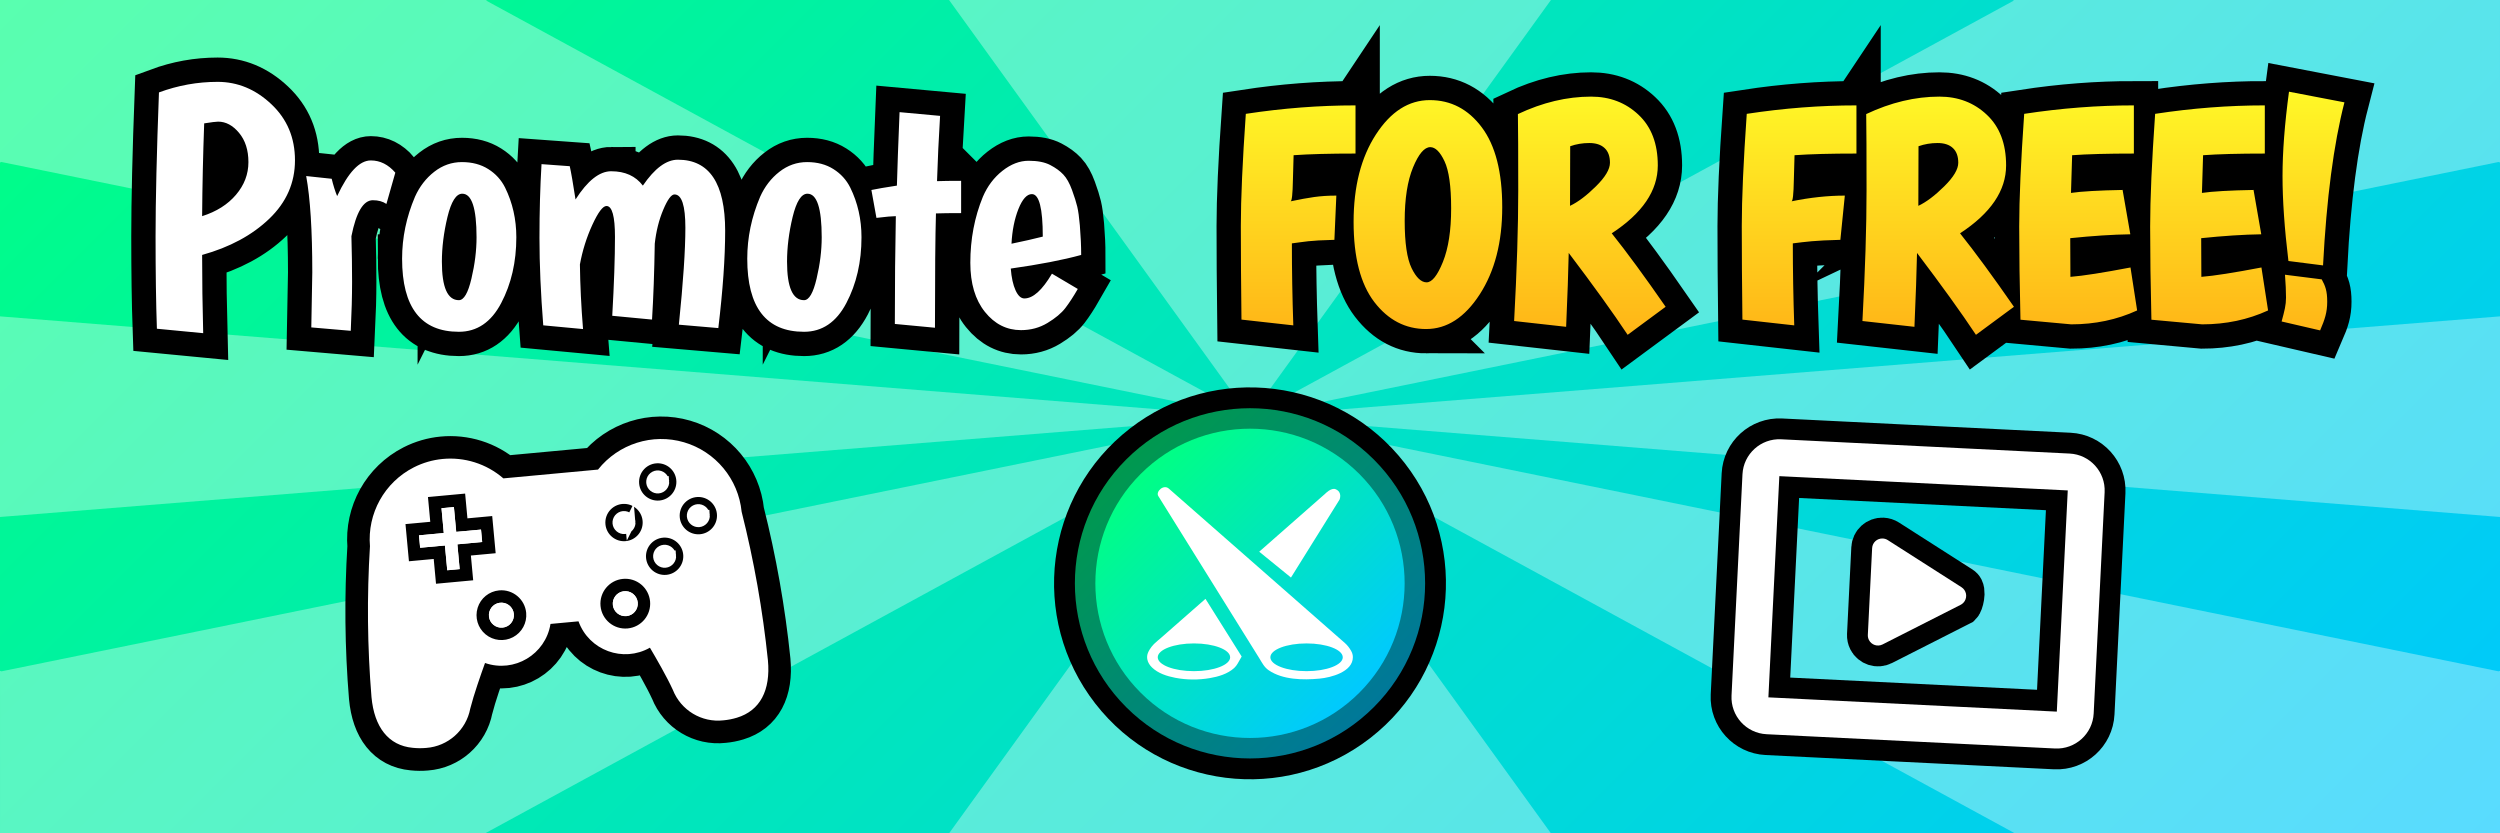 <svg version="1.1" xmlns="http://www.w3.org/2000/svg" xmlns:xlink="http://www.w3.org/1999/xlink" width="360" height="120" viewBox="0,0,360,120"><rect x="0" y="0" width="360" height="120" fill="#333333" stroke="none"/><defs><linearGradient x1="120" y1="60" x2="360" y2="300" gradientUnits="userSpaceOnUse" id="color-1"><stop offset="0" stop-color="#00ff84"/><stop offset="1" stop-color="#00c8ff"/></linearGradient><linearGradient x1="318.141" y1="133.205" x2="318.141" y2="168.213" gradientUnits="userSpaceOnUse" id="color-2"><stop offset="0" stop-color="#fff827"/><stop offset="1" stop-color="#ffb517"/></linearGradient><linearGradient x1="222.169" y1="186.169" x2="257.831" y2="221.831" gradientUnits="userSpaceOnUse" id="color-3"><stop offset="0" stop-color="#00994f"/><stop offset="1" stop-color="#007899"/></linearGradient><linearGradient x1="224.253" y1="188.253" x2="255.747" y2="219.747" gradientUnits="userSpaceOnUse" id="color-4"><stop offset="0" stop-color="#00ff84"/><stop offset="1" stop-color="#00c9ff"/></linearGradient></defs><g transform="translate(-60,-120)"><g stroke-linejoin="miter" stroke-miterlimit="10" stroke-dasharray="" stroke-dashoffset="0" style="mix-blend-mode: normal"><path d="M60,240v-120h360v120z" fill="url(#color-1)" fill-rule="nonzero" stroke="none" stroke-width="1" stroke-linecap="butt"/><g fill-opacity="0.349" fill="#ffffff" fill-rule="nonzero" stroke="none" stroke-width="0" stroke-linecap="butt"><path d="M240,180l179.793,36.673l0.207,-0.069v23.396h-70.187l0.207,-0.069z" data-paper-data="{&quot;index&quot;:null}"/><path d="M196.664,240l43.336,-60l43.336,60z"/><path d="M283.336,120l-43.336,60l-43.336,-60z" data-paper-data="{&quot;index&quot;:null}"/><path d="M60,165.555l180,14.445l-180,14.445z"/><path d="M420,194.445l-180,-14.445l180,-14.445z" data-paper-data="{&quot;index&quot;:null}"/><path d="M240,180l-179.793,-36.673l-0.207,0.069v-23.396h70.187l-0.207,0.069z" data-paper-data="{&quot;index&quot;:null}"/><path d="M129.981,239.931l0.207,0.069h-70.187v-23.396l0.207,0.069l179.793,-36.673z" data-paper-data="{&quot;index&quot;:null}"/><path d="M350.019,120.069l-0.207,-0.069h70.187v23.396l-0.207,-0.069l-179.793,36.673z" data-paper-data="{&quot;index&quot;:null}"/></g><path d="M82.593,167.337c-0.128,-3.692 -0.191,-8.123 -0.191,-13.294c0,-5.177 0.163,-12.089 0.488,-20.735c2.742,-1.014 5.557,-1.521 8.445,-1.521c2.888,0 5.467,1.071 7.737,3.214c2.27,2.136 3.405,4.83 3.405,8.082c0,3.245 -1.234,6.051 -3.701,8.416c-2.461,2.365 -5.684,4.103 -9.669,5.212c0,3.653 0.051,7.409 0.153,11.266zM93.984,148.046c1.192,-1.403 1.788,-2.968 1.788,-4.696c0,-1.734 -0.45,-3.14 -1.349,-4.218c-0.899,-1.078 -1.903,-1.616 -3.013,-1.616c-0.293,0 -0.963,0.083 -2.008,0.249c-0.166,4.597 -0.265,9.051 -0.296,13.361c2.059,-0.65 3.685,-1.677 4.878,-3.08zM113.693,148.831c-1.371,0 -2.401,1.728 -3.089,5.184c0.064,2.289 0.096,4.479 0.096,6.571c0,2.085 -0.064,4.435 -0.191,7.049l-5.681,-0.488c0.096,-4.801 0.143,-7.447 0.143,-7.938c0,-6.038 -0.293,-10.658 -0.88,-13.858l3.673,0.392c0.23,0.95 0.491,1.782 0.784,2.496c1.6,-3.424 3.217,-5.136 4.849,-5.136c1.339,0 2.515,0.587 3.529,1.76l-1.282,4.505c-0.516,-0.357 -1.167,-0.536 -1.951,-0.536zM123.631,157.687c0,3.692 0.816,5.538 2.448,5.538c0.72,0 1.323,-1.036 1.808,-3.108c0.491,-2.072 0.736,-4.055 0.736,-5.949c0,-4.183 -0.685,-6.274 -2.056,-6.274c-0.88,0 -1.591,1.119 -2.133,3.357c-0.536,2.238 -0.803,4.384 -0.803,6.437zM117.902,157.247c0,-3.035 0.618,-6.006 1.855,-8.914c0.657,-1.466 1.581,-2.665 2.774,-3.596c1.192,-0.931 2.522,-1.396 3.988,-1.396c1.466,0 2.729,0.335 3.787,1.004c1.065,0.669 1.875,1.559 2.429,2.668c1.078,2.187 1.616,4.572 1.616,7.154c0,3.558 -0.727,6.717 -2.181,9.478c-1.447,2.754 -3.478,4.132 -6.092,4.132c-5.451,0 -8.177,-3.51 -8.177,-10.53zM148.021,144.661c1.989,0 3.507,0.689 4.552,2.066c1.696,-2.487 3.376,-3.73 5.04,-3.73c4.54,0 6.81,3.411 6.81,10.234c0,3.857 -0.328,8.528 -0.985,14.011l-5.681,-0.488c0.625,-6.108 0.937,-10.76 0.937,-13.954c0,-3.201 -0.523,-4.801 -1.569,-4.801c-0.459,0 -0.998,0.733 -1.616,2.2c-0.618,1.466 -1.027,3.099 -1.224,4.897c-0.064,4.081 -0.194,7.721 -0.392,10.922l-5.729,-0.545c0.261,-4.597 0.392,-8.381 0.392,-11.353c0,-2.971 -0.408,-4.457 -1.224,-4.457c-0.523,0 -1.202,0.905 -2.037,2.716c-0.829,1.811 -1.425,3.711 -1.788,5.7c0.038,3.003 0.188,6.105 0.45,9.306l-5.729,-0.536c-0.363,-4.603 -0.545,-8.799 -0.545,-12.586c0,-3.787 0.099,-7.329 0.296,-10.626l4.065,0.296c0.198,0.88 0.475,2.477 0.832,4.792c1.728,-2.71 3.443,-4.065 5.145,-4.065zM173.334,157.687c0,3.692 0.816,5.538 2.448,5.538c0.72,0 1.323,-1.036 1.808,-3.108c0.491,-2.072 0.736,-4.055 0.736,-5.949c0,-4.183 -0.685,-6.274 -2.056,-6.274c-0.88,0 -1.591,1.119 -2.133,3.357c-0.536,2.238 -0.803,4.384 -0.803,6.437zM167.605,157.247c0,-3.035 0.618,-6.006 1.855,-8.914c0.657,-1.466 1.581,-2.665 2.774,-3.596c1.192,-0.931 2.522,-1.396 3.988,-1.396c1.466,0 2.729,0.335 3.787,1.004c1.065,0.669 1.875,1.559 2.429,2.668c1.078,2.187 1.616,4.572 1.616,7.154c0,3.558 -0.727,6.717 -2.181,9.478c-1.447,2.754 -3.478,4.132 -6.092,4.132c-5.451,0 -8.177,-3.51 -8.177,-10.53zM198.402,146.038v4.648c-1.569,0 -2.777,0.016 -3.625,0.048c-0.096,3.265 -0.143,8.751 -0.143,16.46l-5.777,-0.545c0,-5.713 0.048,-10.887 0.143,-15.522c-0.491,0 -1.422,0.083 -2.793,0.249l-0.727,-4.017c0.778,-0.166 2.002,-0.376 3.673,-0.631c0.064,-2.417 0.191,-5.942 0.383,-10.578l5.834,0.536c-0.198,3.233 -0.344,6.366 -0.44,9.401c0.816,-0.032 1.973,-0.048 3.472,-0.048zM211.481,159.408l3.72,2.2c-0.618,1.078 -1.215,1.993 -1.788,2.745c-0.574,0.746 -1.431,1.463 -2.573,2.152c-1.141,0.689 -2.413,1.033 -3.816,1.033c-2.059,0 -3.791,-0.874 -5.193,-2.621c-1.403,-1.747 -2.104,-4.106 -2.104,-7.077c0,-3.398 0.603,-6.567 1.808,-9.507c0.657,-1.53 1.597,-2.777 2.821,-3.74c1.224,-0.963 2.48,-1.444 3.768,-1.444c1.288,0 2.324,0.204 3.108,0.612c0.784,0.408 1.412,0.864 1.884,1.368c0.478,0.504 0.896,1.247 1.253,2.228c0.357,0.982 0.609,1.782 0.756,2.401c0.147,0.618 0.271,1.517 0.373,2.697c0.128,1.562 0.191,2.981 0.191,4.256c-2.608,0.72 -5.987,1.374 -10.138,1.961c0.102,1.307 0.332,2.353 0.689,3.137c0.357,0.778 0.781,1.167 1.272,1.167c0,0 2.566,-1.189 3.969,-3.567zM208.592,147.951c-0.72,0 -1.368,0.717 -1.942,2.152c-0.567,1.435 -0.899,3.099 -0.995,4.992c1.728,-0.357 3.229,-0.698 4.505,-1.023c0,-4.081 -0.523,-6.121 -1.569,-6.121z" fill="none" fill-rule="nonzero" stroke="#000000" stroke-width="7" stroke-linecap="square"/><path d="M82.593,167.337c-0.128,-3.692 -0.191,-8.123 -0.191,-13.294c0,-5.177 0.163,-12.089 0.488,-20.735c2.742,-1.014 5.557,-1.521 8.445,-1.521c2.888,0 5.467,1.071 7.737,3.214c2.27,2.136 3.405,4.83 3.405,8.082c0,3.245 -1.234,6.051 -3.701,8.416c-2.461,2.365 -5.684,4.103 -9.669,5.212c0,3.653 0.051,7.409 0.153,11.266zM93.984,148.046c1.192,-1.403 1.788,-2.968 1.788,-4.696c0,-1.734 -0.45,-3.14 -1.349,-4.218c-0.899,-1.078 -1.903,-1.616 -3.013,-1.616c-0.293,0 -0.963,0.083 -2.008,0.249c-0.166,4.597 -0.265,9.051 -0.296,13.361c2.059,-0.65 3.685,-1.677 4.878,-3.08zM113.693,148.831c-1.371,0 -2.401,1.728 -3.089,5.184c0.064,2.289 0.096,4.479 0.096,6.571c0,2.085 -0.064,4.435 -0.191,7.049l-5.681,-0.488c0.096,-4.801 0.143,-7.447 0.143,-7.938c0,-6.038 -0.293,-10.658 -0.88,-13.858l3.673,0.392c0.23,0.95 0.491,1.782 0.784,2.496c1.6,-3.424 3.217,-5.136 4.849,-5.136c1.339,0 2.515,0.587 3.529,1.76l-1.282,4.505c-0.516,-0.357 -1.167,-0.536 -1.951,-0.536zM123.631,157.687c0,3.692 0.816,5.538 2.448,5.538c0.72,0 1.323,-1.036 1.808,-3.108c0.491,-2.072 0.736,-4.055 0.736,-5.949c0,-4.183 -0.685,-6.274 -2.056,-6.274c-0.88,0 -1.591,1.119 -2.133,3.357c-0.536,2.238 -0.803,4.384 -0.803,6.437zM117.902,157.247c0,-3.035 0.618,-6.006 1.855,-8.914c0.657,-1.466 1.581,-2.665 2.774,-3.596c1.192,-0.931 2.522,-1.396 3.988,-1.396c1.466,0 2.729,0.335 3.787,1.004c1.065,0.669 1.875,1.559 2.429,2.668c1.078,2.187 1.616,4.572 1.616,7.154c0,3.558 -0.727,6.717 -2.181,9.478c-1.447,2.754 -3.478,4.132 -6.092,4.132c-5.451,0 -8.177,-3.51 -8.177,-10.53zM148.021,144.661c1.989,0 3.507,0.689 4.552,2.066c1.696,-2.487 3.376,-3.73 5.04,-3.73c4.54,0 6.81,3.411 6.81,10.234c0,3.857 -0.328,8.528 -0.985,14.011l-5.681,-0.488c0.625,-6.108 0.937,-10.76 0.937,-13.954c0,-3.201 -0.523,-4.801 -1.569,-4.801c-0.459,0 -0.998,0.733 -1.616,2.2c-0.618,1.466 -1.027,3.099 -1.224,4.897c-0.064,4.081 -0.194,7.721 -0.392,10.922l-5.729,-0.545c0.261,-4.597 0.392,-8.381 0.392,-11.353c0,-2.971 -0.408,-4.457 -1.224,-4.457c-0.523,0 -1.202,0.905 -2.037,2.716c-0.829,1.811 -1.425,3.711 -1.788,5.7c0.038,3.003 0.188,6.105 0.45,9.306l-5.729,-0.536c-0.363,-4.603 -0.545,-8.799 -0.545,-12.586c0,-3.787 0.099,-7.329 0.296,-10.626l4.065,0.296c0.198,0.88 0.475,2.477 0.832,4.792c1.728,-2.71 3.443,-4.065 5.145,-4.065zM173.334,157.687c0,3.692 0.816,5.538 2.448,5.538c0.72,0 1.323,-1.036 1.808,-3.108c0.491,-2.072 0.736,-4.055 0.736,-5.949c0,-4.183 -0.685,-6.274 -2.056,-6.274c-0.88,0 -1.591,1.119 -2.133,3.357c-0.536,2.238 -0.803,4.384 -0.803,6.437zM167.605,157.247c0,-3.035 0.618,-6.006 1.855,-8.914c0.657,-1.466 1.581,-2.665 2.774,-3.596c1.192,-0.931 2.522,-1.396 3.988,-1.396c1.466,0 2.729,0.335 3.787,1.004c1.065,0.669 1.875,1.559 2.429,2.668c1.078,2.187 1.616,4.572 1.616,7.154c0,3.558 -0.727,6.717 -2.181,9.478c-1.447,2.754 -3.478,4.132 -6.092,4.132c-5.451,0 -8.177,-3.51 -8.177,-10.53zM198.402,146.038v4.648c-1.569,0 -2.777,0.016 -3.625,0.048c-0.096,3.265 -0.143,8.751 -0.143,16.46l-5.777,-0.545c0,-5.713 0.048,-10.887 0.143,-15.522c-0.491,0 -1.422,0.083 -2.793,0.249l-0.727,-4.017c0.778,-0.166 2.002,-0.376 3.673,-0.631c0.064,-2.417 0.191,-5.942 0.383,-10.578l5.834,0.536c-0.198,3.233 -0.344,6.366 -0.44,9.401c0.816,-0.032 1.973,-0.048 3.472,-0.048zM207.512,162.976c1.243,0 2.566,-1.189 3.969,-3.567l3.72,2.2c-0.618,1.078 -1.215,1.993 -1.788,2.745c-0.574,0.746 -1.431,1.463 -2.573,2.152c-1.141,0.689 -2.413,1.033 -3.816,1.033c-2.059,0 -3.791,-0.874 -5.193,-2.621c-1.403,-1.747 -2.104,-4.106 -2.104,-7.077c0,-3.398 0.603,-6.567 1.808,-9.507c0.657,-1.53 1.597,-2.777 2.821,-3.74c1.224,-0.963 2.48,-1.444 3.768,-1.444c1.288,0 2.324,0.204 3.108,0.612c0.784,0.408 1.412,0.864 1.884,1.368c0.478,0.504 0.896,1.247 1.253,2.228c0.357,0.982 0.609,1.782 0.756,2.401c0.147,0.618 0.271,1.517 0.373,2.697c0.128,1.562 0.191,2.981 0.191,4.256c-2.608,0.72 -5.987,1.374 -10.138,1.961c0.102,1.307 0.332,2.353 0.689,3.137c0.357,0.778 0.781,1.167 1.272,1.167zM208.592,147.951c-0.72,0 -1.368,0.717 -1.942,2.152c-0.567,1.435 -0.899,3.099 -0.995,4.992c1.728,-0.357 3.229,-0.698 4.505,-1.023c0,-4.081 -0.523,-6.121 -1.569,-6.121z" fill="#ffffff" fill-rule="nonzero" stroke="none" stroke-width="1" stroke-linecap="square"/><path d="M255.194,135.174v6.937c-3.713,0 -6.685,0.08 -8.915,0.239c-0.022,0.302 -0.055,1.486 -0.099,3.551c-0.038,2.06 -0.338,3.09 -0.338,3.09c0,0 5.246,-0.824 7.679,-0.824l1.17,6.369c-3.806,0.099 -6.693,0.269 -8.659,0.511c0,3.861 0.069,7.797 0.206,11.807l-7.465,-0.832c-0.06,-5.07 -0.091,-9.566 -0.091,-13.487c0,-3.922 0.239,-9.302 0.717,-16.14c5.317,-0.813 10.582,-1.219 15.794,-1.219zM265.374,167.381c-2.988,0 -5.479,-1.296 -7.473,-3.889c-1.988,-2.598 -2.983,-6.443 -2.983,-11.535c0,-5.092 1.071,-9.288 3.213,-12.589c2.142,-3.301 4.729,-4.952 7.761,-4.952c3.037,0 5.534,1.307 7.489,3.922c1.961,2.615 2.941,6.446 2.941,11.493c0,5.042 -1.079,9.228 -3.238,12.556c-2.153,3.329 -4.724,4.993 -7.712,4.993zM265.959,141.188c-0.846,0 -1.673,0.972 -2.48,2.917c-0.802,1.944 -1.203,4.507 -1.203,7.687c0,3.18 0.332,5.454 0.997,6.822c0.665,1.362 1.384,2.043 2.159,2.043c0.774,0 1.557,-0.98 2.348,-2.941c0.791,-1.961 1.186,-4.531 1.186,-7.712c0,-3.18 -0.319,-5.443 -0.956,-6.789c-0.637,-1.351 -1.321,-2.027 -2.052,-2.027zM278.034,166.227c0.395,-7.283 0.593,-13.562 0.593,-18.834c0,-5.278 -0.016,-8.934 -0.049,-10.966c3.548,-1.675 7.061,-2.513 10.538,-2.513c2.708,0 4.985,0.871 6.83,2.612c1.851,1.736 2.777,4.166 2.777,7.292c0,3.631 -2.211,6.891 -6.632,9.78c2.17,2.719 4.757,6.245 7.761,10.579l-5.471,4.037c-2.098,-3.164 -4.927,-7.094 -8.486,-11.79c-0.055,2.664 -0.178,6.21 -0.371,10.637zM286.083,149.642c1.148,-0.544 2.392,-1.48 3.732,-2.81c1.346,-1.329 2.019,-2.461 2.019,-3.394c0,-0.934 -0.258,-1.64 -0.774,-2.117c-0.511,-0.483 -1.247,-0.725 -2.208,-0.725c-0.961,0 -1.876,0.154 -2.744,0.461c0,4.345 -0.008,7.206 -0.025,8.585zM327.328,135.174v6.937c-3.713,0 -6.685,0.08 -8.915,0.239c-0.022,0.302 -0.055,1.486 -0.099,3.551c-0.038,2.06 -0.338,3.09 -0.338,3.09c0,0 5.246,-0.824 7.679,-0.824l1.17,6.369c-3.806,0.099 -6.693,0.269 -8.659,0.511c0,3.861 0.069,7.797 0.206,11.807l-7.465,-0.832c-0.06,-5.07 -0.091,-9.566 -0.091,-13.487c0,-3.922 0.239,-9.302 0.717,-16.14c5.317,-0.813 10.582,-1.219 15.794,-1.219zM328.19,166.227c0.395,-7.283 0.593,-13.562 0.593,-18.834c0,-5.278 -0.016,-8.934 -0.049,-10.966c3.548,-1.675 7.061,-2.513 10.538,-2.513c2.708,0 4.985,0.871 6.83,2.612c1.851,1.736 2.777,4.166 2.777,7.292c0,3.631 -2.211,6.891 -6.632,9.78c2.17,2.719 4.757,6.245 7.761,10.579l-5.471,4.037c-2.098,-3.164 -4.927,-7.094 -8.486,-11.79c-0.055,2.664 -0.178,6.21 -0.371,10.637zM336.24,149.642c1.148,-0.544 2.392,-1.48 3.732,-2.81c1.346,-1.329 2.019,-2.461 2.019,-3.394c0,-0.934 -0.258,-1.64 -0.774,-2.117c-0.511,-0.483 -1.247,-0.725 -2.208,-0.725c-0.961,0 -1.876,0.154 -2.744,0.461c0,4.345 -0.008,7.206 -0.025,8.585zM350.947,166.038c-0.121,-4.965 -0.181,-9.436 -0.181,-13.413c0,-3.982 0.239,-9.393 0.717,-16.231c5.317,-0.813 10.582,-1.219 15.794,-1.219v6.937c-3.741,0 -6.704,0.08 -8.89,0.239c-0.093,2.62 -0.148,4.43 -0.165,5.43c1.494,-0.22 3.971,-0.363 7.432,-0.428l1.112,6.385c-2.543,0.038 -5.427,0.225 -8.651,0.56c0,2.851 0.008,4.707 0.025,5.57c1.802,-0.143 4.685,-0.593 8.651,-1.351l0.956,6.188c-2.911,1.335 -6.075,2.002 -9.491,2.002zM369.803,166.038c-0.121,-4.965 -0.181,-9.436 -0.181,-13.413c0,-3.982 0.239,-9.393 0.717,-16.231c5.317,-0.813 10.582,-1.219 15.794,-1.219v6.937c-3.741,0 -6.704,0.08 -8.89,0.239c-0.093,2.62 -0.148,4.43 -0.165,5.43c1.494,-0.22 3.971,-0.363 7.432,-0.428l1.112,6.385c-2.543,0.038 -5.427,0.225 -8.651,0.56c0,2.851 0.008,4.707 0.025,5.57c1.802,-0.143 4.685,-0.593 8.651,-1.351l0.956,6.188c-2.911,1.335 -6.075,2.002 -9.491,2.002zM389.533,157.584c-0.566,-4.674 -0.849,-8.753 -0.849,-12.235c0,-3.482 0.31,-7.53 0.931,-12.144l7.984,1.532c-1.549,5.998 -2.576,13.825 -3.081,23.481zM394.328,160.229c0.527,0.961 0.791,1.67 0.791,3.213c0,1.538 -0.341,2.554 -1.022,4.136l-5.545,-1.285c0.423,-1.565 0.634,-2.348 0.634,-3.436c0,-1.093 -0.049,-1.829 -0.148,-3.296z" fill="none" fill-rule="nonzero" stroke="#000000" stroke-width="7" stroke-linecap="square"/><path d="M255.194,135.174v6.937c-3.713,0 -6.685,0.08 -8.915,0.239c-0.022,0.302 -0.055,1.486 -0.099,3.551c-0.038,2.06 -0.151,3.09 -0.338,3.09c2.686,-0.549 4.158,-0.824 6.591,-0.824l-0.28,6.369c-3.806,0.099 -4.155,0.269 -6.122,0.511c0,3.861 0.069,7.797 0.206,11.807l-7.465,-0.832c-0.06,-5.07 -0.091,-9.566 -0.091,-13.487c0,-3.922 0.239,-9.302 0.717,-16.14c5.317,-0.813 10.582,-1.219 15.794,-1.219zM265.374,167.381c-2.988,0 -5.479,-1.296 -7.473,-3.889c-1.988,-2.598 -2.983,-6.443 -2.983,-11.535c0,-5.092 1.071,-9.288 3.213,-12.589c2.142,-3.301 4.729,-4.952 7.761,-4.952c3.037,0 5.534,1.307 7.489,3.922c1.961,2.615 2.941,6.446 2.941,11.493c0,5.042 -1.079,9.228 -3.238,12.556c-2.153,3.329 -4.724,4.993 -7.712,4.993zM265.959,141.188c-0.846,0 -1.673,0.972 -2.48,2.917c-0.802,1.944 -1.203,4.507 -1.203,7.687c0,3.18 0.332,5.454 0.997,6.822c0.665,1.362 1.384,2.043 2.159,2.043c0.774,0 1.557,-0.98 2.348,-2.941c0.791,-1.961 1.186,-4.531 1.186,-7.712c0,-3.18 -0.319,-5.443 -0.956,-6.789c-0.637,-1.351 -1.321,-2.027 -2.052,-2.027zM278.034,166.227c0.395,-7.283 0.593,-13.562 0.593,-18.834c0,-5.278 -0.016,-8.934 -0.049,-10.966c3.548,-1.675 7.061,-2.513 10.538,-2.513c2.708,0 4.985,0.871 6.83,2.612c1.851,1.736 2.777,4.166 2.777,7.292c0,3.631 -2.211,6.891 -6.632,9.78c2.17,2.719 4.757,6.245 7.761,10.579l-5.471,4.037c-2.098,-3.164 -4.927,-7.094 -8.486,-11.79c-0.055,2.664 -0.178,6.21 -0.371,10.637zM286.083,149.642c1.148,-0.544 2.392,-1.48 3.732,-2.81c1.346,-1.329 2.019,-2.461 2.019,-3.394c0,-0.934 -0.258,-1.64 -0.774,-2.117c-0.511,-0.483 -1.247,-0.725 -2.208,-0.725c-0.961,0 -1.876,0.154 -2.744,0.461c0,4.345 -0.008,7.206 -0.025,8.585zM327.328,135.174v6.937c-3.713,0 -6.685,0.08 -8.915,0.239c-0.022,0.302 -0.055,1.486 -0.099,3.551c-0.038,2.06 -0.151,3.09 -0.338,3.09c2.686,-0.549 5.246,-0.824 7.679,-0.824l-0.643,6.369c-3.806,0.099 -4.88,0.269 -6.847,0.511c0,3.861 0.069,7.797 0.206,11.807l-7.465,-0.832c-0.06,-5.07 -0.091,-9.566 -0.091,-13.487c0,-3.922 0.239,-9.302 0.717,-16.14c5.317,-0.813 10.582,-1.219 15.794,-1.219zM328.19,166.227c0.395,-7.283 0.593,-13.562 0.593,-18.834c0,-5.278 -0.016,-8.934 -0.049,-10.966c3.548,-1.675 7.061,-2.513 10.538,-2.513c2.708,0 4.985,0.871 6.83,2.612c1.851,1.736 2.777,4.166 2.777,7.292c0,3.631 -2.211,6.891 -6.632,9.78c2.17,2.719 4.757,6.245 7.761,10.579l-5.471,4.037c-2.098,-3.164 -4.927,-7.094 -8.486,-11.79c-0.055,2.664 -0.178,6.21 -0.371,10.637zM336.24,149.642c1.148,-0.544 2.392,-1.48 3.732,-2.81c1.346,-1.329 2.019,-2.461 2.019,-3.394c0,-0.934 -0.258,-1.64 -0.774,-2.117c-0.511,-0.483 -1.247,-0.725 -2.208,-0.725c-0.961,0 -1.876,0.154 -2.744,0.461c0,4.345 -0.008,7.206 -0.025,8.585zM350.947,166.038c-0.121,-4.965 -0.181,-9.436 -0.181,-13.413c0,-3.982 0.239,-9.393 0.717,-16.231c5.317,-0.813 10.582,-1.219 15.794,-1.219v6.937c-3.741,0 -6.704,0.08 -8.89,0.239c-0.093,2.62 -0.148,4.43 -0.165,5.43c1.494,-0.22 3.971,-0.363 7.432,-0.428l1.112,6.385c-2.543,0.038 -5.427,0.225 -8.651,0.56c0,2.851 0.008,4.707 0.025,5.57c1.802,-0.143 4.685,-0.593 8.651,-1.351l0.956,6.188c-2.911,1.335 -6.075,2.002 -9.491,2.002zM369.803,166.038c-0.121,-4.965 -0.181,-9.436 -0.181,-13.413c0,-3.982 0.239,-9.393 0.717,-16.231c5.317,-0.813 10.582,-1.219 15.794,-1.219v6.937c-3.741,0 -6.704,0.08 -8.89,0.239c-0.093,2.62 -0.148,4.43 -0.165,5.43c1.494,-0.22 3.971,-0.363 7.432,-0.428l1.112,6.385c-2.543,0.038 -5.427,0.225 -8.651,0.56c0,2.851 0.008,4.707 0.025,5.57c1.802,-0.143 4.685,-0.593 8.651,-1.351l0.956,6.188c-2.911,1.335 -6.075,2.002 -9.491,2.002zM389.533,157.584c-0.566,-4.674 -0.849,-8.753 -0.849,-12.235c0,-3.482 0.31,-7.53 0.931,-12.144l7.984,1.532c-1.549,5.998 -2.576,13.825 -3.081,23.481zM394.328,160.229c0.527,0.961 0.791,1.67 0.791,3.213c0,1.538 -0.341,2.554 -1.022,4.136l-5.545,-1.285c0.423,-1.565 0.634,-2.348 0.634,-3.436c0,-1.093 -0.049,-1.829 -0.148,-3.296z" fill="url(#color-2)" fill-rule="nonzero" stroke="none" stroke-width="1" stroke-linecap="square"/><path d="M217.711,221.3c-9.554,-12.31 -7.321,-30.035 4.99,-39.589c12.31,-9.554 30.035,-7.321 39.589,4.99c9.554,12.31 7.321,30.035 -4.99,39.589c-12.31,9.554 -30.035,7.321 -39.589,-4.99z" fill="#000000" fill-rule="nonzero" stroke="none" stroke-width="0" stroke-linecap="butt"/><path d="M222.169,221.831c-9.848,-9.848 -9.848,-25.814 0,-35.662c9.848,-9.848 25.814,-9.848 35.662,0c9.848,9.848 9.848,25.814 0,35.662c-9.848,9.848 -25.814,9.848 -35.662,0z" fill="url(#color-3)" fill-rule="nonzero" stroke="none" stroke-width="0" stroke-linecap="butt"/><path d="M224.253,219.747c-8.697,-8.697 -8.697,-22.797 0,-31.494c8.697,-8.697 22.797,-8.697 31.494,0c8.697,8.697 8.697,22.797 0,31.494c-8.697,8.697 -22.797,8.697 -31.494,0z" fill="url(#color-4)" fill-rule="nonzero" stroke="none" stroke-width="0" stroke-linecap="butt"/><path d="M245.9,203.165l-4.573,-3.72l9.49,-8.339c0,0 0.881,-0.93 1.513,-0.66c1.02,0.436 0.565,1.495 0.565,1.495z" data-paper-data="{&quot;index&quot;:null}" fill="#ffffff" fill-rule="nonzero" stroke="none" stroke-width="1" stroke-linecap="butt"/><path d="M226.166,212.745c0.317,-0.319 0.675,-0.592 1.013,-0.888c1.071,-0.939 2.141,-1.878 3.212,-2.818c0.751,-0.659 3.198,-2.805 3.198,-2.805l5.212,8.305c0,0 -0.02,0.06 -0.161,0.285c-0.299,0.48 -0.488,0.982 -0.923,1.374c-0.953,0.859 -2.299,1.248 -3.536,1.456c-1.621,0.274 -3.323,0.262 -4.938,-0.05c-1.188,-0.23 -2.489,-0.636 -3.373,-1.507c-0.315,-0.31 -0.569,-0.694 -0.654,-1.134c-0.052,-0.267 -0.04,-0.545 0.036,-0.806c0.087,-0.303 0.411,-0.908 0.914,-1.412zM231.928,212.653c-2.879,0 -5.213,0.894 -5.213,1.997c0,1.103 2.334,1.997 5.213,1.997c2.879,0 5.213,-0.894 5.213,-1.997c0,-1.103 -2.334,-1.997 -5.213,-1.997z" fill="#ffffff" fill-rule="nonzero" stroke="none" stroke-width="0.5" stroke-linecap="butt"/><path d="M252.711,211.759l0.97,0.851c0.352,0.309 0.633,0.686 0.868,1.091c0.001,0.002 0.002,0.004 0.003,0.006c0.164,0.279 0.262,0.597 0.262,0.922c0,2.138 -3.186,2.941 -4.793,3.091c-2.421,0.227 -5.315,0.172 -7.323,-1.199c-0.659,-0.45 -0.937,-1.054 -1.334,-1.692c-0.357,-0.572 -0.713,-1.145 -1.069,-1.717c-3.076,-4.94 -6.153,-9.881 -9.229,-14.821c-1.423,-2.285 -2.846,-4.57 -4.268,-6.855c-0.406,-0.652 0.763,-1.738 1.51,-1.082c1.895,1.662 3.79,3.325 5.685,4.987c4.728,4.147 9.457,8.295 14.185,12.443c1.511,1.325 3.021,2.651 4.532,3.976zM248.145,212.653c-2.879,0 -5.213,0.894 -5.213,1.997c0,1.103 2.334,1.997 5.213,1.997c2.879,0 5.213,-0.894 5.213,-1.997c0,-1.103 -2.334,-1.997 -5.213,-1.997z" data-paper-data="{&quot;index&quot;:null}" fill="#ffffff" fill-rule="nonzero" stroke="none" stroke-width="1" stroke-linecap="butt"/><path d="M342.33,207.094l-11.239,5.705c-0.72,0.366 -1.6,0.078 -1.966,-0.642c-0.115,-0.227 -0.169,-0.48 -0.157,-0.734l0.618,-12.492c0.04,-0.807 0.726,-1.428 1.533,-1.388c0.254,0.013 0.501,0.091 0.715,0.228l10.621,6.787c0.68,0.435 0.107,2.418 -0.125,2.536z" fill="none" fill-rule="evenodd" stroke="#000000" stroke-width="6" stroke-linecap="butt"/><path d="M342.9,206.577c-0.141,0.22 -0.338,0.398 -0.57,0.517l-11.239,5.705c-0.72,0.366 -1.6,0.078 -1.966,-0.642c-0.115,-0.227 -0.169,-0.48 -0.157,-0.734l0.618,-12.492c0.04,-0.807 0.726,-1.428 1.533,-1.388c0.254,0.013 0.501,0.091 0.715,0.228l10.621,6.787c0.68,0.435 0.88,1.339 0.445,2.019z" fill="#ffffff" fill-rule="evenodd" stroke="none" stroke-width="1" stroke-linecap="butt"/><path d="M361.49,222.736c-0.145,2.932 -2.639,5.191 -5.571,5.046l-41.533,-2.055c-2.932,-0.145 -5.191,-2.639 -5.046,-5.571l1.576,-31.853c0.145,-2.932 2.639,-5.191 5.571,-5.046l41.533,2.055c2.932,0.145 5.191,2.639 5.046,5.571zM357.757,190.621l-41.533,-2.055l-1.576,31.853l41.533,2.055z" fill="none" fill-rule="nonzero" stroke="#000000" stroke-width="6" stroke-linecap="butt"/><path d="M363.066,190.883l-1.576,31.853c-0.145,2.932 -2.639,5.191 -5.571,5.046l-41.533,-2.055c-2.932,-0.145 -5.191,-2.639 -5.046,-5.571l1.576,-31.853c0.145,-2.932 2.639,-5.191 5.571,-5.046l41.533,2.055c2.932,0.145 5.191,2.639 5.046,5.571zM357.757,190.621l-41.533,-2.055l-1.576,31.853l41.533,2.055z" fill="#ffffff" fill-rule="nonzero" stroke="none" stroke-width="1" stroke-linecap="butt"/><g fill-rule="nonzero" stroke-linecap="butt"><path d="M132.647,189.031c0,0 -0.004,-0.148 0.205,-0.168c1.26,-0.117 13.263,-1.232 13.263,-1.232c2.942,-3.71 7.84,-5.265 12.384,-3.932c4.544,1.333 7.825,5.288 8.296,10c1.776,7.034 3.042,14.186 3.787,21.402c0.401,4.317 -1.126,7.248 -4.469,8.26c-0.628,0.191 -1.273,0.317 -1.926,0.377c-3.149,0.36 -6.145,-1.445 -7.3,-4.396c-0.88,-1.916 -2.38,-4.512 -3.298,-6.064c-3.863,2.198 -8.775,0.386 -10.285,-3.795l-4.032,0.374c-0.711,4.398 -5.22,7.088 -9.428,5.625c-0.615,1.712 -1.612,4.54 -2.125,6.567c-0.59,3.107 -3.194,5.429 -6.347,5.663c-0.647,0.059 -1.299,0.053 -1.945,-0.017c-3.485,-0.324 -5.53,-2.977 -5.931,-7.294c-0.596,-7.23 -0.67,-14.493 -0.22,-21.733c-0.405,-4.718 2.092,-9.21 6.312,-11.357c1.319,-0.671 2.723,-1.071 4.141,-1.209c3.118,-0.304 6.298,0.659 8.756,2.793z" fill="none" stroke="#000000" stroke-width="6.5"/><path d="M132.486,188.886l13.629,-1.266c2.942,-3.71 7.84,-5.265 12.384,-3.932c4.544,1.333 7.825,5.288 8.296,10c1.776,7.034 3.042,14.186 3.787,21.402c0.401,4.317 -1.126,7.248 -4.469,8.26c-0.628,0.191 -1.273,0.317 -1.926,0.377c-3.149,0.36 -6.145,-1.445 -7.3,-4.396c-0.88,-1.916 -2.38,-4.512 -3.298,-6.064c-3.863,2.198 -8.775,0.386 -10.285,-3.795l-4.032,0.374c-0.711,4.398 -5.22,7.088 -9.428,5.625c-0.615,1.712 -1.612,4.54 -2.125,6.567c-0.59,3.107 -3.194,5.429 -6.347,5.663c-0.647,0.059 -1.299,0.053 -1.945,-0.017c-3.485,-0.324 -5.53,-2.977 -5.931,-7.294c-0.596,-7.23 -0.67,-14.493 -0.22,-21.733c-0.405,-4.718 2.092,-9.21 6.312,-11.357c1.319,-0.671 2.723,-1.071 4.141,-1.209c3.118,-0.304 6.298,0.659 8.756,2.793z" fill="#ffffff" stroke="none" stroke-width="9.345"/><path d="M152.772,187.54c0.539,-0.563 1.296,-0.864 2.075,-0.825c1.408,0.071 2.521,1.218 2.551,2.627c0.03,1.409 -1.034,2.602 -2.437,2.733c-1.478,0.137 -2.787,-0.949 -2.924,-2.427c-0.072,-0.776 0.196,-1.545 0.736,-2.108zM121.627,191.573l5.352,-0.497l0.331,3.567l3.568,-0.331l0.497,5.352l-3.568,0.331l0.331,3.568l-5.352,0.497l-0.331,-3.568l-3.568,0.331l-0.497,-5.352l3.568,-0.331zM155.604,189.317c-0.046,-0.493 -0.482,-0.855 -0.975,-0.809c-0.237,0.022 -0.455,0.137 -0.607,0.32c-0.152,0.183 -0.225,0.418 -0.203,0.655c0.046,0.493 0.482,0.855 0.975,0.809c0.493,-0.046 0.855,-0.482 0.809,-0.975zM123.577,193.191l0.331,3.568l-3.568,0.331l0.166,1.784l3.568,-0.331l0.331,3.568l1.784,-0.166l-0.331,-3.568l3.568,-0.331l-0.166,-1.784l-3.568,0.331l-0.331,-3.568zM147.918,193.388c0.539,-0.563 1.297,-0.864 2.075,-0.825c1.408,0.071 2.522,1.218 2.551,2.627c0.03,1.409 -1.034,2.602 -2.438,2.733c-1.478,0.137 -2.787,-0.949 -2.924,-2.427c-0.072,-0.776 0.196,-1.545 0.736,-2.108zM158.621,192.394c0.539,-0.563 1.297,-0.864 2.075,-0.825c1.408,0.071 2.521,1.218 2.551,2.627c0.03,1.409 -1.034,2.602 -2.437,2.733c-0.71,0.066 -1.417,-0.153 -1.965,-0.608c-0.548,-0.455 -0.894,-1.11 -0.96,-1.819c-0.072,-0.776 0.196,-1.545 0.736,-2.108zM150.75,195.165c-0.046,-0.493 -0.482,-0.855 -0.975,-0.809c-0.237,0.022 -0.455,0.137 -0.606,0.32c-0.152,0.183 -0.225,0.418 -0.203,0.655c0.046,0.493 0.482,0.855 0.975,0.809c0.493,-0.046 0.855,-0.482 0.809,-0.975zM160.479,193.362c-0.237,0.022 -0.455,0.137 -0.607,0.32c-0.152,0.183 -0.225,0.419 -0.203,0.655c0.046,0.493 0.482,0.855 0.975,0.809c0.493,-0.046 0.855,-0.482 0.809,-0.975c-0.046,-0.493 -0.482,-0.855 -0.975,-0.809zM153.767,198.243c0.539,-0.563 1.296,-0.863 2.075,-0.825c1.408,0.071 2.521,1.218 2.551,2.627c0.03,1.409 -1.034,2.602 -2.437,2.733c-0.71,0.066 -1.417,-0.153 -1.965,-0.608c-0.548,-0.455 -0.893,-1.11 -0.959,-1.819c-0.072,-0.776 0.196,-1.545 0.736,-2.108zM156.598,200.02c-0.046,-0.493 -0.482,-0.855 -0.975,-0.809c-0.237,0.022 -0.455,0.137 -0.607,0.32c-0.152,0.183 -0.225,0.418 -0.203,0.655c0.046,0.493 0.482,0.855 0.975,0.809c0.493,-0.046 0.855,-0.482 0.809,-0.975zM128.78,207.524c0.429,-1.385 1.649,-2.375 3.092,-2.508c1.97,-0.183 3.716,1.266 3.899,3.237c0.134,1.443 -0.614,2.825 -1.896,3.501c-1.282,0.676 -2.845,0.513 -3.96,-0.412c-1.115,-0.926 -1.563,-2.432 -1.134,-3.817zM146.475,207.258c-0.183,-1.97 1.266,-3.716 3.236,-3.899c0.946,-0.088 1.889,0.204 2.62,0.811c0.731,0.607 1.191,1.48 1.279,2.426c0.183,1.97 -1.266,3.716 -3.236,3.899c-1.97,0.183 -3.716,-1.266 -3.899,-3.236zM133.3,207.166c-0.393,-0.304 -0.894,-0.431 -1.384,-0.352c-0.955,0.152 -1.617,1.036 -1.495,1.996c0.122,0.96 0.985,1.649 1.948,1.557c0.473,-0.044 0.909,-0.274 1.213,-0.64c0.303,-0.366 0.449,-0.837 0.405,-1.31c-0.046,-0.494 -0.295,-0.948 -0.687,-1.251zM151.14,205.509c-0.393,-0.304 -0.894,-0.431 -1.384,-0.352c-0.955,0.152 -1.617,1.036 -1.495,1.996c0.122,0.96 0.985,1.649 1.948,1.557c0.473,-0.044 0.909,-0.274 1.213,-0.64c0.303,-0.366 0.449,-0.837 0.405,-1.31c-0.046,-0.494 -0.295,-0.948 -0.687,-1.251z" fill="#000000" stroke="none" stroke-width="9.345"/><path d="M161.466,194.17c0.046,0.493 -0.328,0.942 -0.82,0.988c-0.493,0.046 -0.943,-0.328 -0.988,-0.82c-0.022,-0.237 0.054,-0.481 0.205,-0.664c0.152,-0.183 0.378,-0.302 0.615,-0.324c0.493,-0.046 0.942,0.328 0.988,0.82z" data-paper-data="{&quot;noHover&quot;:false,&quot;origItem&quot;:[&quot;Path&quot;,{&quot;applyMatrix&quot;:true,&quot;segments&quot;:[[[357.74897,136.43652],[1.98674,0.00053],[-0.95452,-0.00025]],[[355.20399,137.49029],[0.67495,-0.67495],[-0.67494,0.67496]],[[354.15023,140.03527],[-0.00025,-0.95452],[0.00054,1.98675]],[[357.74833,143.63209],[-1.98675,0.00017],[1.98676,-0.00018]],[[361.34579,140.03463],[-0.00017,1.98674],[0.00018,-1.98675]]],&quot;closed&quot;:true,&quot;fillColor&quot;:[1,1,1],&quot;strokeWidth&quot;:9.34454}]}" fill="#ffffff" stroke="#ffffff" stroke-width="1.5"/><path d="M155.617,189.316c0.046,0.493 -0.328,0.943 -0.821,0.988c-0.493,0.046 -0.943,-0.328 -0.988,-0.821c-0.022,-0.237 0.054,-0.481 0.206,-0.664c0.152,-0.183 0.378,-0.302 0.615,-0.324c0.493,-0.046 0.943,0.328 0.988,0.821z" data-paper-data="{&quot;noHover&quot;:false,&quot;origItem&quot;:[&quot;Path&quot;,{&quot;applyMatrix&quot;:true,&quot;segments&quot;:[[[339.75865,118.44983],[0,0],[0.00049,-1.98698]],[[336.16182,114.85115],[1.98699,0.00054],[-0.95421,-0.00025]],[[333.61748,115.90429],[0.6749,-0.67457],[-0.67491,0.67456]],[[332.56309,118.44812],[0.00021,-0.95421],[-0.00045,1.98698]],[[336.16001,122.04671],[-1.98699,-0.00047],[1.98698,0.00047]],[[339.75864,118.44983],[-0.00051,1.98698],[0,0]]],&quot;closed&quot;:true,&quot;fillColor&quot;:[1,1,1],&quot;strokeWidth&quot;:9.34454}]}" fill="#ffffff" stroke="#ffffff" stroke-width="1.5"/><path d="M150.762,195.164c0.046,0.493 -0.328,0.943 -0.82,0.989c-0.493,0.046 -0.943,-0.328 -0.989,-0.82c-0.022,-0.237 0.054,-0.481 0.205,-0.664c0.152,-0.183 0.378,-0.302 0.615,-0.324c0.493,-0.046 0.943,0.328 0.989,0.82z" data-paper-data="{&quot;noHover&quot;:false,&quot;origItem&quot;:[&quot;Path&quot;,{&quot;applyMatrix&quot;:true,&quot;segments&quot;:[[[318.17325,140.0334],[0,0],[-0.00048,-1.98699]],[[314.57466,136.43648],[1.98699,-0.00045],[-0.95421,0.00021]],[[312.03083,137.49088],[0.67457,-0.6749],[-0.67457,0.6749]],[[310.9777,140.03523],[-0.00025,-0.95421],[0.00054,1.98698]],[[314.5764,143.63205],[-1.98699,0.00051],[1.98698,-0.00051]],[[318.17326,140.0334],[0.00048,1.98699],[0,0]]],&quot;closed&quot;:true,&quot;fillColor&quot;:[1,1,1],&quot;strokeWidth&quot;:9.34454}]}" fill="#ffffff" stroke="#ffffff" stroke-width="1.5"/><path d="M156.611,200.019c0.046,0.493 -0.328,0.943 -0.821,0.988c-0.493,0.046 -0.943,-0.328 -0.988,-0.821c-0.022,-0.237 0.054,-0.481 0.206,-0.664c0.152,-0.183 0.378,-0.302 0.615,-0.324c0.493,-0.046 0.943,0.328 0.988,0.821z" data-paper-data="{&quot;noHover&quot;:false,&quot;origItem&quot;:[&quot;Path&quot;,{&quot;applyMatrix&quot;:true,&quot;segments&quot;:[[[339.75865,161.62233],[0,0],[0.00049,-1.98699]],[[336.16182,158.02363],[1.98699,0.00053],[-0.95421,-0.00026]],[[333.61748,159.07678],[0.6749,-0.67456],[-0.67491,0.67455]],[[332.56309,161.6206],[0.00021,-0.95421],[-0.00045,1.98698]],[[336.16001,165.21919],[-1.98699,-0.00048],[1.98698,0.00047]],[[339.75864,161.62231],[-0.00051,1.98699],[0,0]]],&quot;closed&quot;:true,&quot;fillColor&quot;:[1,1,1],&quot;strokeWidth&quot;:9.34454}]}" fill="#ffffff" stroke="#ffffff" stroke-width="1.5"/><path d="M151.147,205.5c0.393,0.304 0.646,0.766 0.692,1.26c0.044,0.473 -0.105,0.953 -0.408,1.319c-0.303,0.366 -0.748,0.6 -1.221,0.644c-0.963,0.092 -1.839,-0.608 -1.961,-1.568c-0.122,-0.96 0.55,-1.857 1.505,-2.01c0.49,-0.08 1.001,0.05 1.393,0.354z" data-paper-data="{&quot;noHover&quot;:false,&quot;origItem&quot;:[&quot;Path&quot;,{&quot;applyMatrix&quot;:true,&quot;segments&quot;:[[[315.88931,181.54666],[0,0],[-1.45728,-1.36107]],[[310.48593,179.62662],[1.98937,-0.13633],[-3.87765,0.25476]],[[303.7663,187.05271],[-0.13287,-3.88375],[0.13287,3.88375]],[[310.97772,194.00223],[-3.88601,0.01083],[1.90844,0.00004]],[[316.06591,191.8947],[-1.34946,1.34946],[1.34946,-1.34947]],[[318.17342,186.8065],[0.00004,1.90845],[0.00032,-1.99402]],[[315.88931,181.54665],[1.45729,1.36106],[0,0]]],&quot;closed&quot;:true,&quot;fillColor&quot;:[1,1,1],&quot;strokeWidth&quot;:9.34454}]}" fill="#ffffff" stroke="none" stroke-width="4.672"/><path d="M133.308,207.156c0.393,0.304 0.646,0.766 0.692,1.26c0.044,0.473 -0.105,0.953 -0.408,1.319c-0.303,0.366 -0.748,0.6 -1.221,0.644c-0.963,0.092 -1.839,-0.608 -1.961,-1.568c-0.122,-0.96 0.55,-1.857 1.505,-2.01c0.49,-0.08 1.001,0.05 1.393,0.354z" data-paper-data="{&quot;noHover&quot;:false,&quot;origItem&quot;:[&quot;Path&quot;,{&quot;applyMatrix&quot;:true,&quot;segments&quot;:[[[243.93392,181.54665],[0,0],[-1.45728,-1.36107]],[[238.53054,179.62661],[1.98936,-0.13632],[-3.87766,0.25477]],[[231.81091,187.05271],[-0.13287,-3.88375],[0.13287,3.88375]],[[239.02232,194.00223],[-3.88601,0.01083],[1.90844,0.00004]],[[244.11051,191.89471],[-1.34946,1.34946],[1.34945,-1.34947]],[[246.21802,186.8065],[0.00005,1.90845],[0.00032,-1.99402]],[[243.93391,181.54666],[1.45729,1.36106],[0,0]]],&quot;closed&quot;:true,&quot;fillColor&quot;:[1,1,1],&quot;strokeWidth&quot;:9.34454}]}" fill="#ffffff" stroke="none" stroke-width="4.672"/><path d="M125.362,193.013l0.338,3.571l3.572,-0.325l0.166,1.789l-3.571,0.338l0.325,3.572l-1.789,0.166l-0.338,-3.571l-3.572,0.325l-0.166,-1.789l3.571,-0.338l-0.325,-3.572z" data-paper-data="{&quot;noHover&quot;:false,&quot;origItem&quot;:[&quot;Path&quot;,{&quot;applyMatrix&quot;:true,&quot;segments&quot;:[[210.23947,122.04511],[210.23947,136.43653],[195.84803,136.43653],[195.84803,143.63225],[210.23947,143.63225],[210.23947,158.02368],[217.43518,158.02368],[217.43518,143.63225],[231.82661,143.63225],[231.82661,136.43653],[217.43518,136.43653],[217.43518,122.04511]],&quot;closed&quot;:true,&quot;fillColor&quot;:[1,1,1],&quot;strokeWidth&quot;:9.34454}]}" fill="#ffffff" stroke="none" stroke-width="4.672"/></g></g></g></svg>
